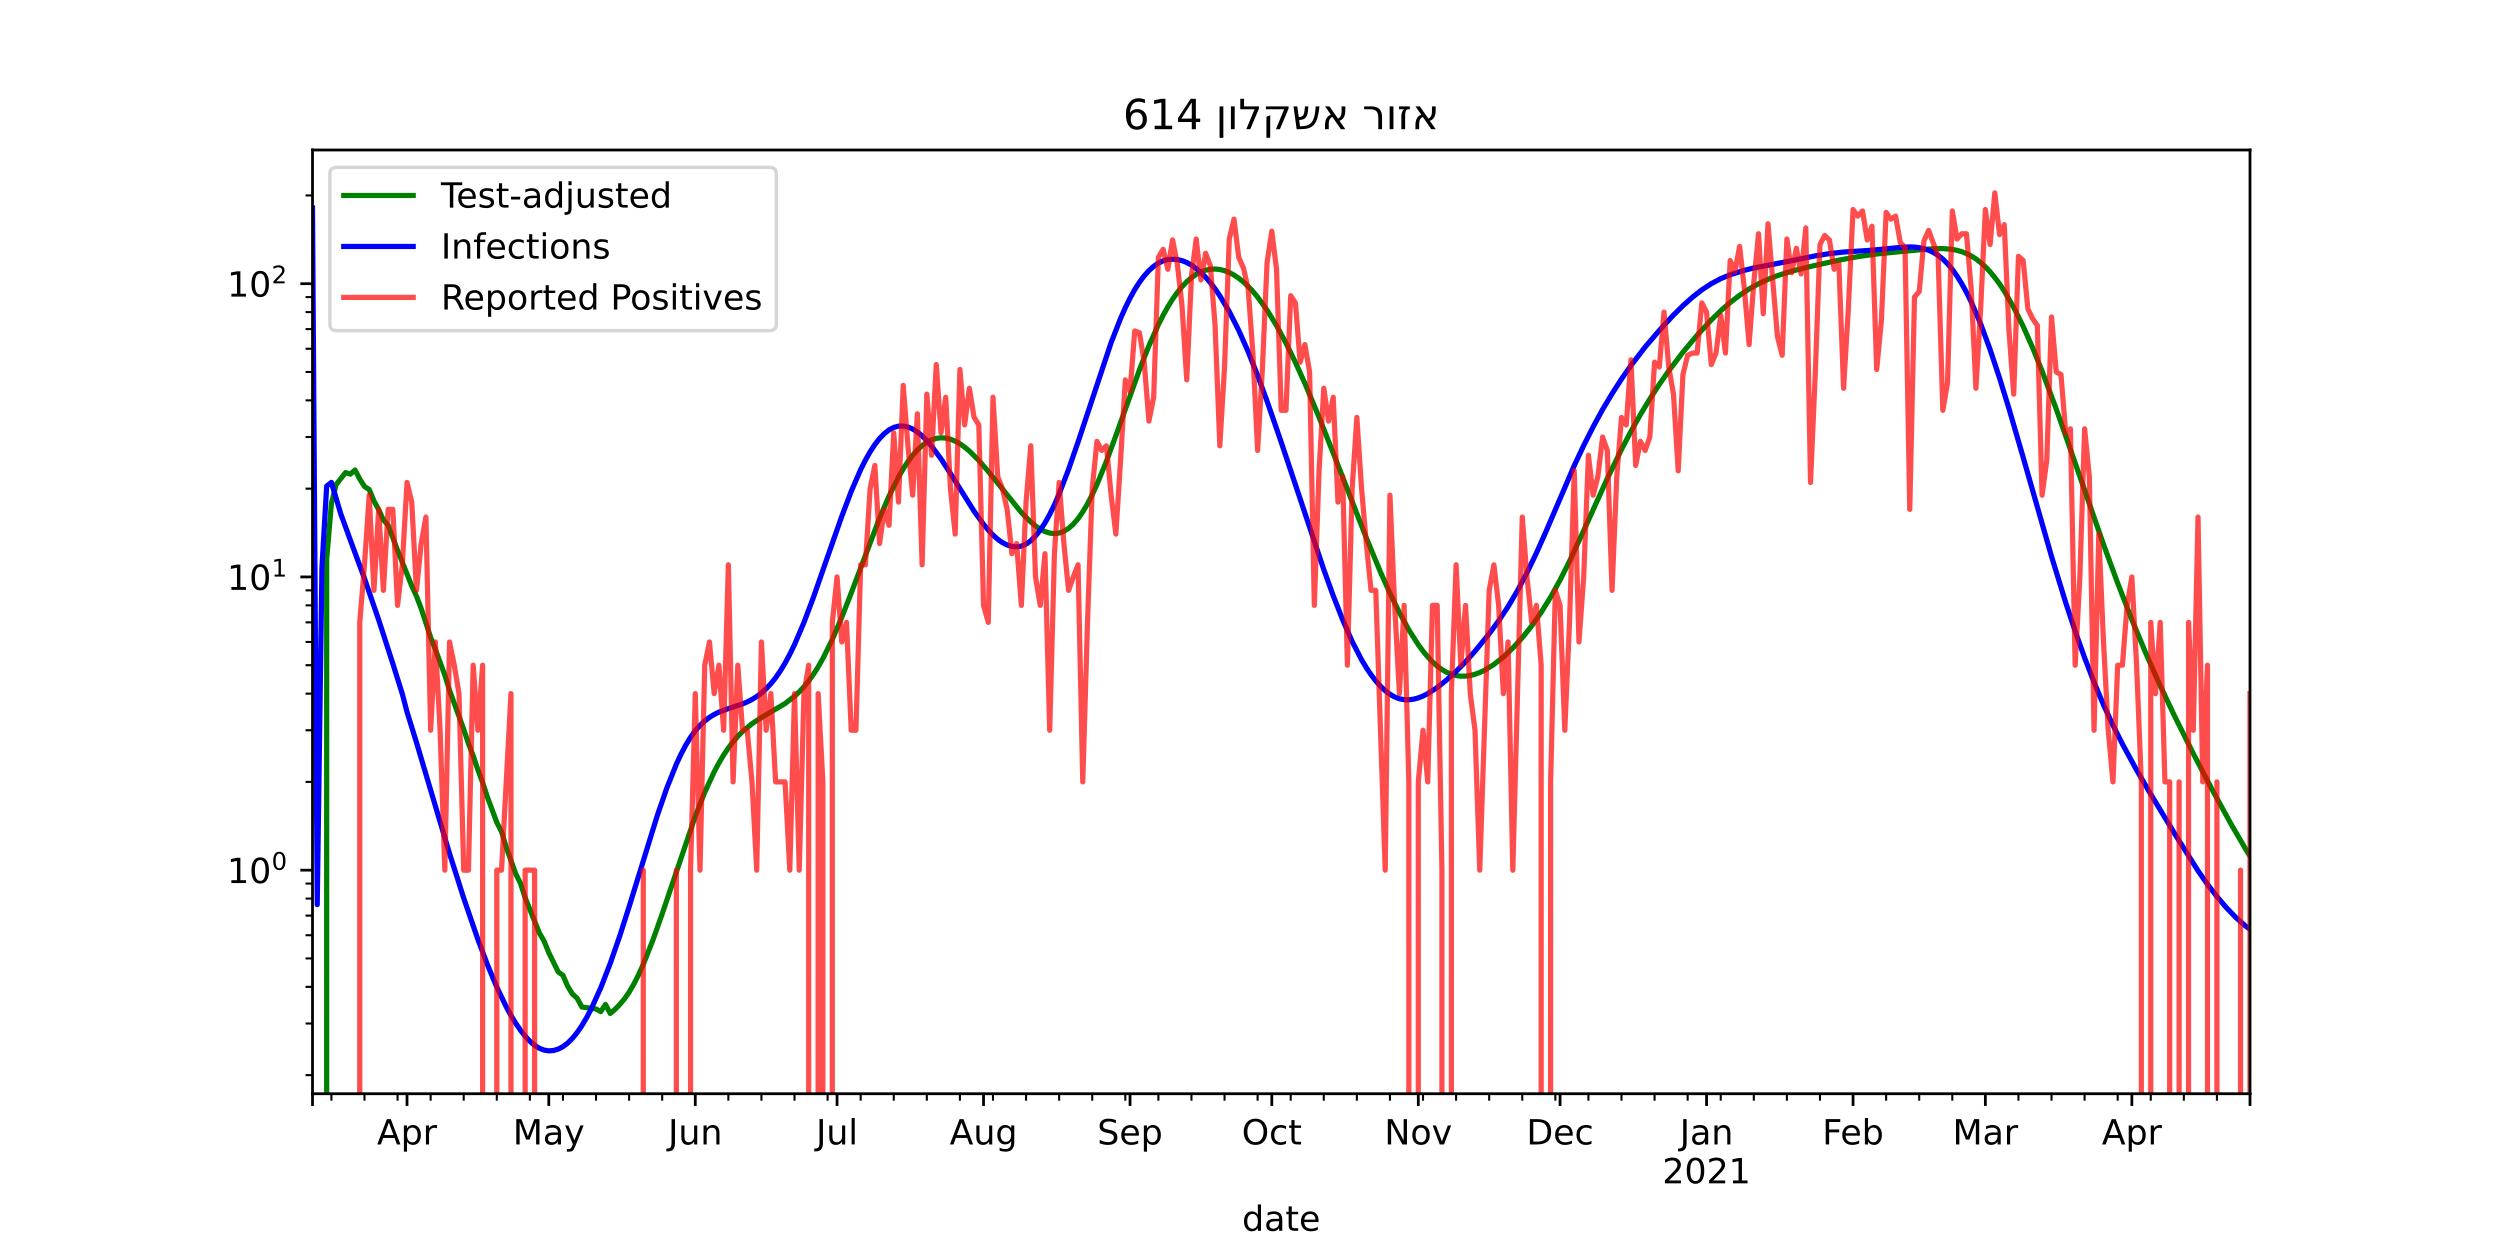 <?xml version="1.0" encoding="utf-8" standalone="no"?>
<!DOCTYPE svg PUBLIC "-//W3C//DTD SVG 1.1//EN"
  "http://www.w3.org/Graphics/SVG/1.1/DTD/svg11.dtd">
<!-- Created with matplotlib (https://matplotlib.org/) -->
<svg height="360pt" version="1.1" viewBox="0 0 720 360" width="720pt" xmlns="http://www.w3.org/2000/svg" xmlns:xlink="http://www.w3.org/1999/xlink">
 <defs>
  <style type="text/css">*{stroke-linecap:butt;stroke-linejoin:round;}</style>
 </defs>
 <g id="figure_1">
  <g id="patch_1">
   <path d="M 0 360 
L 720 360 
L 720 0 
L 0 0 
z
" style="fill:#ffffff;"/>
  </g>
  <g id="axes_1">
   <g id="patch_2">
    <path d="M 90 315 
L 648 315 
L 648 43.2 
L 90 43.2 
z
" style="fill:#ffffff;"/>
   </g>
   <g id="matplotlib.axis_1">
    <g id="xtick_1">
     <g id="line2d_1">
      <defs>
       <path d="M 0 0 
L 0 3.5 
" id="mc58e39f1af" style="stroke:#000000;stroke-width:0.8;"/>
      </defs>
      <g>
       <use style="stroke:#000000;stroke-width:0.8;" x="90" xlink:href="#mc58e39f1af" y="315"/>
      </g>
     </g>
    </g>
    <g id="xtick_2">
     <g id="line2d_2">
      <g>
       <use style="stroke:#000000;stroke-width:0.8;" x="117.22" xlink:href="#mc58e39f1af" y="315"/>
      </g>
     </g>
     <g id="text_1">
      <!-- Apr -->
      <g transform="translate(108.57 329.598)scale(0.1 -0.1)">
       <defs>
        <path d="M 34.188 63.188 
L 20.797 26.906 
L 47.609 26.906 
z
M 28.609 72.906 
L 39.797 72.906 
L 67.578 0 
L 57.328 0 
L 50.688 18.703 
L 17.828 18.703 
L 11.188 0 
L 0.781 0 
z
" id="DejaVuSans-65"/>
        <path d="M 18.109 8.203 
L 18.109 -20.797 
L 9.078 -20.797 
L 9.078 54.688 
L 18.109 54.688 
L 18.109 46.391 
Q 20.953 51.266 25.266 53.625 
Q 29.594 56 35.594 56 
Q 45.562 56 51.781 48.094 
Q 58.016 40.188 58.016 27.297 
Q 58.016 14.406 51.781 6.484 
Q 45.562 -1.422 35.594 -1.422 
Q 29.594 -1.422 25.266 0.953 
Q 20.953 3.328 18.109 8.203 
z
M 48.688 27.297 
Q 48.688 37.203 44.609 42.844 
Q 40.531 48.484 33.406 48.484 
Q 26.266 48.484 22.188 42.844 
Q 18.109 37.203 18.109 27.297 
Q 18.109 17.391 22.188 11.75 
Q 26.266 6.109 33.406 6.109 
Q 40.531 6.109 44.609 11.75 
Q 48.688 17.391 48.688 27.297 
z
" id="DejaVuSans-112"/>
        <path d="M 41.109 46.297 
Q 39.594 47.172 37.812 47.578 
Q 36.031 48 33.891 48 
Q 26.266 48 22.188 43.047 
Q 18.109 38.094 18.109 28.812 
L 18.109 0 
L 9.078 0 
L 9.078 54.688 
L 18.109 54.688 
L 18.109 46.188 
Q 20.953 51.172 25.484 53.578 
Q 30.031 56 36.531 56 
Q 37.453 56 38.578 55.875 
Q 39.703 55.766 41.062 55.516 
z
" id="DejaVuSans-114"/>
       </defs>
       <use xlink:href="#DejaVuSans-65"/>
       <use x="68.408" xlink:href="#DejaVuSans-112"/>
       <use x="131.885" xlink:href="#DejaVuSans-114"/>
      </g>
     </g>
    </g>
    <g id="xtick_3">
     <g id="line2d_3">
      <g>
       <use style="stroke:#000000;stroke-width:0.8;" x="158.049" xlink:href="#mc58e39f1af" y="315"/>
      </g>
     </g>
     <g id="text_2">
      <!-- May -->
      <g transform="translate(147.711 329.598)scale(0.1 -0.1)">
       <defs>
        <path d="M 9.812 72.906 
L 24.516 72.906 
L 43.109 23.297 
L 61.812 72.906 
L 76.516 72.906 
L 76.516 0 
L 66.891 0 
L 66.891 64.016 
L 48.094 14.016 
L 38.188 14.016 
L 19.391 64.016 
L 19.391 0 
L 9.812 0 
z
" id="DejaVuSans-77"/>
        <path d="M 34.281 27.484 
Q 23.391 27.484 19.188 25 
Q 14.984 22.516 14.984 16.5 
Q 14.984 11.719 18.141 8.906 
Q 21.297 6.109 26.703 6.109 
Q 34.188 6.109 38.703 11.406 
Q 43.219 16.703 43.219 25.484 
L 43.219 27.484 
z
M 52.203 31.203 
L 52.203 0 
L 43.219 0 
L 43.219 8.297 
Q 40.141 3.328 35.547 0.953 
Q 30.953 -1.422 24.312 -1.422 
Q 15.922 -1.422 10.953 3.297 
Q 6 8.016 6 15.922 
Q 6 25.141 12.172 29.828 
Q 18.359 34.516 30.609 34.516 
L 43.219 34.516 
L 43.219 35.406 
Q 43.219 41.609 39.141 45 
Q 35.062 48.391 27.688 48.391 
Q 23 48.391 18.547 47.266 
Q 14.109 46.141 10.016 43.891 
L 10.016 52.203 
Q 14.938 54.109 19.578 55.047 
Q 24.219 56 28.609 56 
Q 40.484 56 46.344 49.844 
Q 52.203 43.703 52.203 31.203 
z
" id="DejaVuSans-97"/>
        <path d="M 32.172 -5.078 
Q 28.375 -14.844 24.75 -17.812 
Q 21.141 -20.797 15.094 -20.797 
L 7.906 -20.797 
L 7.906 -13.281 
L 13.188 -13.281 
Q 16.891 -13.281 18.938 -11.516 
Q 21 -9.766 23.484 -3.219 
L 25.094 0.875 
L 2.984 54.688 
L 12.5 54.688 
L 29.594 11.922 
L 46.688 54.688 
L 56.203 54.688 
z
" id="DejaVuSans-121"/>
       </defs>
       <use xlink:href="#DejaVuSans-77"/>
       <use x="86.279" xlink:href="#DejaVuSans-97"/>
       <use x="147.559" xlink:href="#DejaVuSans-121"/>
      </g>
     </g>
    </g>
    <g id="xtick_4">
     <g id="line2d_4">
      <g>
       <use style="stroke:#000000;stroke-width:0.8;" x="200.239" xlink:href="#mc58e39f1af" y="315"/>
      </g>
     </g>
     <g id="text_3">
      <!-- Jun -->
      <g transform="translate(192.427 329.598)scale(0.1 -0.1)">
       <defs>
        <path d="M 9.812 72.906 
L 19.672 72.906 
L 19.672 5.078 
Q 19.672 -8.109 14.672 -14.062 
Q 9.672 -20.016 -1.422 -20.016 
L -5.172 -20.016 
L -5.172 -11.719 
L -2.094 -11.719 
Q 4.438 -11.719 7.125 -8.047 
Q 9.812 -4.391 9.812 5.078 
z
" id="DejaVuSans-74"/>
        <path d="M 8.5 21.578 
L 8.5 54.688 
L 17.484 54.688 
L 17.484 21.922 
Q 17.484 14.156 20.5 10.266 
Q 23.531 6.391 29.594 6.391 
Q 36.859 6.391 41.078 11.031 
Q 45.312 15.672 45.312 23.688 
L 45.312 54.688 
L 54.297 54.688 
L 54.297 0 
L 45.312 0 
L 45.312 8.406 
Q 42.047 3.422 37.719 1 
Q 33.406 -1.422 27.688 -1.422 
Q 18.266 -1.422 13.375 4.438 
Q 8.5 10.297 8.5 21.578 
z
M 31.109 56 
z
" id="DejaVuSans-117"/>
        <path d="M 54.891 33.016 
L 54.891 0 
L 45.906 0 
L 45.906 32.719 
Q 45.906 40.484 42.875 44.328 
Q 39.844 48.188 33.797 48.188 
Q 26.516 48.188 22.312 43.547 
Q 18.109 38.922 18.109 30.906 
L 18.109 0 
L 9.078 0 
L 9.078 54.688 
L 18.109 54.688 
L 18.109 46.188 
Q 21.344 51.125 25.703 53.562 
Q 30.078 56 35.797 56 
Q 45.219 56 50.047 50.172 
Q 54.891 44.344 54.891 33.016 
z
" id="DejaVuSans-110"/>
       </defs>
       <use xlink:href="#DejaVuSans-74"/>
       <use x="29.492" xlink:href="#DejaVuSans-117"/>
       <use x="92.871" xlink:href="#DejaVuSans-110"/>
      </g>
     </g>
    </g>
    <g id="xtick_5">
     <g id="line2d_5">
      <g>
       <use style="stroke:#000000;stroke-width:0.8;" x="241.068" xlink:href="#mc58e39f1af" y="315"/>
      </g>
     </g>
     <g id="text_4">
      <!-- Jul -->
      <g transform="translate(235.035 329.598)scale(0.1 -0.1)">
       <defs>
        <path d="M 9.422 75.984 
L 18.406 75.984 
L 18.406 0 
L 9.422 0 
z
" id="DejaVuSans-108"/>
       </defs>
       <use xlink:href="#DejaVuSans-74"/>
       <use x="29.492" xlink:href="#DejaVuSans-117"/>
       <use x="92.871" xlink:href="#DejaVuSans-108"/>
      </g>
     </g>
    </g>
    <g id="xtick_6">
     <g id="line2d_6">
      <g>
       <use style="stroke:#000000;stroke-width:0.8;" x="283.259" xlink:href="#mc58e39f1af" y="315"/>
      </g>
     </g>
     <g id="text_5">
      <!-- Aug -->
      <g transform="translate(273.495 329.598)scale(0.1 -0.1)">
       <defs>
        <path d="M 45.406 27.984 
Q 45.406 37.75 41.375 43.109 
Q 37.359 48.484 30.078 48.484 
Q 22.859 48.484 18.828 43.109 
Q 14.797 37.75 14.797 27.984 
Q 14.797 18.266 18.828 12.891 
Q 22.859 7.516 30.078 7.516 
Q 37.359 7.516 41.375 12.891 
Q 45.406 18.266 45.406 27.984 
z
M 54.391 6.781 
Q 54.391 -7.172 48.188 -13.984 
Q 42 -20.797 29.203 -20.797 
Q 24.469 -20.797 20.266 -20.094 
Q 16.062 -19.391 12.109 -17.922 
L 12.109 -9.188 
Q 16.062 -11.328 19.922 -12.344 
Q 23.781 -13.375 27.781 -13.375 
Q 36.625 -13.375 41.016 -8.766 
Q 45.406 -4.156 45.406 5.172 
L 45.406 9.625 
Q 42.625 4.781 38.281 2.391 
Q 33.938 0 27.875 0 
Q 17.828 0 11.672 7.656 
Q 5.516 15.328 5.516 27.984 
Q 5.516 40.672 11.672 48.328 
Q 17.828 56 27.875 56 
Q 33.938 56 38.281 53.609 
Q 42.625 51.219 45.406 46.391 
L 45.406 54.688 
L 54.391 54.688 
z
" id="DejaVuSans-103"/>
       </defs>
       <use xlink:href="#DejaVuSans-65"/>
       <use x="68.408" xlink:href="#DejaVuSans-117"/>
       <use x="131.787" xlink:href="#DejaVuSans-103"/>
      </g>
     </g>
    </g>
    <g id="xtick_7">
     <g id="line2d_7">
      <g>
       <use style="stroke:#000000;stroke-width:0.8;" x="325.449" xlink:href="#mc58e39f1af" y="315"/>
      </g>
     </g>
     <g id="text_6">
      <!-- Sep -->
      <g transform="translate(316.024 329.598)scale(0.1 -0.1)">
       <defs>
        <path d="M 53.516 70.516 
L 53.516 60.891 
Q 47.906 63.578 42.922 64.891 
Q 37.938 66.219 33.297 66.219 
Q 25.25 66.219 20.875 63.094 
Q 16.5 59.969 16.5 54.203 
Q 16.5 49.359 19.406 46.891 
Q 22.312 44.438 30.422 42.922 
L 36.375 41.703 
Q 47.406 39.594 52.656 34.297 
Q 57.906 29 57.906 20.125 
Q 57.906 9.516 50.797 4.047 
Q 43.703 -1.422 29.984 -1.422 
Q 24.812 -1.422 18.969 -0.25 
Q 13.141 0.922 6.891 3.219 
L 6.891 13.375 
Q 12.891 10.016 18.656 8.297 
Q 24.422 6.594 29.984 6.594 
Q 38.422 6.594 43.016 9.906 
Q 47.609 13.234 47.609 19.391 
Q 47.609 24.75 44.312 27.781 
Q 41.016 30.812 33.5 32.328 
L 27.484 33.5 
Q 16.453 35.688 11.516 40.375 
Q 6.594 45.062 6.594 53.422 
Q 6.594 63.094 13.406 68.656 
Q 20.219 74.219 32.172 74.219 
Q 37.312 74.219 42.625 73.281 
Q 47.953 72.359 53.516 70.516 
z
" id="DejaVuSans-83"/>
        <path d="M 56.203 29.594 
L 56.203 25.203 
L 14.891 25.203 
Q 15.484 15.922 20.484 11.062 
Q 25.484 6.203 34.422 6.203 
Q 39.594 6.203 44.453 7.469 
Q 49.312 8.734 54.109 11.281 
L 54.109 2.781 
Q 49.266 0.734 44.188 -0.344 
Q 39.109 -1.422 33.891 -1.422 
Q 20.797 -1.422 13.156 6.188 
Q 5.516 13.812 5.516 26.812 
Q 5.516 40.234 12.766 48.109 
Q 20.016 56 32.328 56 
Q 43.359 56 49.781 48.891 
Q 56.203 41.797 56.203 29.594 
z
M 47.219 32.234 
Q 47.125 39.594 43.094 43.984 
Q 39.062 48.391 32.422 48.391 
Q 24.906 48.391 20.391 44.141 
Q 15.875 39.891 15.188 32.172 
z
" id="DejaVuSans-101"/>
       </defs>
       <use xlink:href="#DejaVuSans-83"/>
       <use x="63.477" xlink:href="#DejaVuSans-101"/>
       <use x="125" xlink:href="#DejaVuSans-112"/>
      </g>
     </g>
    </g>
    <g id="xtick_8">
     <g id="line2d_8">
      <g>
       <use style="stroke:#000000;stroke-width:0.8;" x="366.278" xlink:href="#mc58e39f1af" y="315"/>
      </g>
     </g>
     <g id="text_7">
      <!-- Oct -->
      <g transform="translate(357.633 329.598)scale(0.1 -0.1)">
       <defs>
        <path d="M 39.406 66.219 
Q 28.656 66.219 22.328 58.203 
Q 16.016 50.203 16.016 36.375 
Q 16.016 22.609 22.328 14.594 
Q 28.656 6.594 39.406 6.594 
Q 50.141 6.594 56.422 14.594 
Q 62.703 22.609 62.703 36.375 
Q 62.703 50.203 56.422 58.203 
Q 50.141 66.219 39.406 66.219 
z
M 39.406 74.219 
Q 54.734 74.219 63.906 63.938 
Q 73.094 53.656 73.094 36.375 
Q 73.094 19.141 63.906 8.859 
Q 54.734 -1.422 39.406 -1.422 
Q 24.031 -1.422 14.812 8.828 
Q 5.609 19.094 5.609 36.375 
Q 5.609 53.656 14.812 63.938 
Q 24.031 74.219 39.406 74.219 
z
" id="DejaVuSans-79"/>
        <path d="M 48.781 52.594 
L 48.781 44.188 
Q 44.969 46.297 41.141 47.344 
Q 37.312 48.391 33.406 48.391 
Q 24.656 48.391 19.812 42.844 
Q 14.984 37.312 14.984 27.297 
Q 14.984 17.281 19.812 11.734 
Q 24.656 6.203 33.406 6.203 
Q 37.312 6.203 41.141 7.25 
Q 44.969 8.297 48.781 10.406 
L 48.781 2.094 
Q 45.016 0.344 40.984 -0.531 
Q 36.969 -1.422 32.422 -1.422 
Q 20.062 -1.422 12.781 6.344 
Q 5.516 14.109 5.516 27.297 
Q 5.516 40.672 12.859 48.328 
Q 20.219 56 33.016 56 
Q 37.156 56 41.109 55.141 
Q 45.062 54.297 48.781 52.594 
z
" id="DejaVuSans-99"/>
        <path d="M 18.312 70.219 
L 18.312 54.688 
L 36.812 54.688 
L 36.812 47.703 
L 18.312 47.703 
L 18.312 18.016 
Q 18.312 11.328 20.141 9.422 
Q 21.969 7.516 27.594 7.516 
L 36.812 7.516 
L 36.812 0 
L 27.594 0 
Q 17.188 0 13.234 3.875 
Q 9.281 7.766 9.281 18.016 
L 9.281 47.703 
L 2.688 47.703 
L 2.688 54.688 
L 9.281 54.688 
L 9.281 70.219 
z
" id="DejaVuSans-116"/>
       </defs>
       <use xlink:href="#DejaVuSans-79"/>
       <use x="78.711" xlink:href="#DejaVuSans-99"/>
       <use x="133.691" xlink:href="#DejaVuSans-116"/>
      </g>
     </g>
    </g>
    <g id="xtick_9">
     <g id="line2d_9">
      <g>
       <use style="stroke:#000000;stroke-width:0.8;" x="408.468" xlink:href="#mc58e39f1af" y="315"/>
      </g>
     </g>
     <g id="text_8">
      <!-- Nov -->
      <g transform="translate(398.709 329.598)scale(0.1 -0.1)">
       <defs>
        <path d="M 9.812 72.906 
L 23.094 72.906 
L 55.422 11.922 
L 55.422 72.906 
L 64.984 72.906 
L 64.984 0 
L 51.703 0 
L 19.391 60.984 
L 19.391 0 
L 9.812 0 
z
" id="DejaVuSans-78"/>
        <path d="M 30.609 48.391 
Q 23.391 48.391 19.188 42.75 
Q 14.984 37.109 14.984 27.297 
Q 14.984 17.484 19.156 11.844 
Q 23.344 6.203 30.609 6.203 
Q 37.797 6.203 41.984 11.859 
Q 46.188 17.531 46.188 27.297 
Q 46.188 37.016 41.984 42.703 
Q 37.797 48.391 30.609 48.391 
z
M 30.609 56 
Q 42.328 56 49.016 48.375 
Q 55.719 40.766 55.719 27.297 
Q 55.719 13.875 49.016 6.219 
Q 42.328 -1.422 30.609 -1.422 
Q 18.844 -1.422 12.172 6.219 
Q 5.516 13.875 5.516 27.297 
Q 5.516 40.766 12.172 48.375 
Q 18.844 56 30.609 56 
z
" id="DejaVuSans-111"/>
        <path d="M 2.984 54.688 
L 12.5 54.688 
L 29.594 8.797 
L 46.688 54.688 
L 56.203 54.688 
L 35.688 0 
L 23.484 0 
z
" id="DejaVuSans-118"/>
       </defs>
       <use xlink:href="#DejaVuSans-78"/>
       <use x="74.805" xlink:href="#DejaVuSans-111"/>
       <use x="135.986" xlink:href="#DejaVuSans-118"/>
      </g>
     </g>
    </g>
    <g id="xtick_10">
     <g id="line2d_10">
      <g>
       <use style="stroke:#000000;stroke-width:0.8;" x="449.298" xlink:href="#mc58e39f1af" y="315"/>
      </g>
     </g>
     <g id="text_9">
      <!-- Dec -->
      <g transform="translate(439.622 329.598)scale(0.1 -0.1)">
       <defs>
        <path d="M 19.672 64.797 
L 19.672 8.109 
L 31.594 8.109 
Q 46.688 8.109 53.688 14.938 
Q 60.688 21.781 60.688 36.531 
Q 60.688 51.172 53.688 57.984 
Q 46.688 64.797 31.594 64.797 
z
M 9.812 72.906 
L 30.078 72.906 
Q 51.266 72.906 61.172 64.094 
Q 71.094 55.281 71.094 36.531 
Q 71.094 17.672 61.125 8.828 
Q 51.172 0 30.078 0 
L 9.812 0 
z
" id="DejaVuSans-68"/>
       </defs>
       <use xlink:href="#DejaVuSans-68"/>
       <use x="77.002" xlink:href="#DejaVuSans-101"/>
       <use x="138.525" xlink:href="#DejaVuSans-99"/>
      </g>
     </g>
    </g>
    <g id="xtick_11">
     <g id="line2d_11">
      <g>
       <use style="stroke:#000000;stroke-width:0.8;" x="491.488" xlink:href="#mc58e39f1af" y="315"/>
      </g>
     </g>
     <g id="text_10">
      <!-- Jan -->
      <g transform="translate(483.78 329.598)scale(0.1 -0.1)">
       <use xlink:href="#DejaVuSans-74"/>
       <use x="29.492" xlink:href="#DejaVuSans-97"/>
       <use x="90.771" xlink:href="#DejaVuSans-110"/>
      </g>
      <!-- 2021 -->
      <g transform="translate(478.763 340.796)scale(0.1 -0.1)">
       <defs>
        <path d="M 19.188 8.297 
L 53.609 8.297 
L 53.609 0 
L 7.328 0 
L 7.328 8.297 
Q 12.938 14.109 22.625 23.891 
Q 32.328 33.688 34.812 36.531 
Q 39.547 41.844 41.422 45.531 
Q 43.312 49.219 43.312 52.781 
Q 43.312 58.594 39.234 62.25 
Q 35.156 65.922 28.609 65.922 
Q 23.969 65.922 18.812 64.312 
Q 13.672 62.703 7.812 59.422 
L 7.812 69.391 
Q 13.766 71.781 18.938 73 
Q 24.125 74.219 28.422 74.219 
Q 39.75 74.219 46.484 68.547 
Q 53.219 62.891 53.219 53.422 
Q 53.219 48.922 51.531 44.891 
Q 49.859 40.875 45.406 35.406 
Q 44.188 33.984 37.641 27.219 
Q 31.109 20.453 19.188 8.297 
z
" id="DejaVuSans-50"/>
        <path d="M 31.781 66.406 
Q 24.172 66.406 20.328 58.906 
Q 16.5 51.422 16.5 36.375 
Q 16.5 21.391 20.328 13.891 
Q 24.172 6.391 31.781 6.391 
Q 39.453 6.391 43.281 13.891 
Q 47.125 21.391 47.125 36.375 
Q 47.125 51.422 43.281 58.906 
Q 39.453 66.406 31.781 66.406 
z
M 31.781 74.219 
Q 44.047 74.219 50.516 64.516 
Q 56.984 54.828 56.984 36.375 
Q 56.984 17.969 50.516 8.266 
Q 44.047 -1.422 31.781 -1.422 
Q 19.531 -1.422 13.062 8.266 
Q 6.594 17.969 6.594 36.375 
Q 6.594 54.828 13.062 64.516 
Q 19.531 74.219 31.781 74.219 
z
" id="DejaVuSans-48"/>
        <path d="M 12.406 8.297 
L 28.516 8.297 
L 28.516 63.922 
L 10.984 60.406 
L 10.984 69.391 
L 28.422 72.906 
L 38.281 72.906 
L 38.281 8.297 
L 54.391 8.297 
L 54.391 0 
L 12.406 0 
z
" id="DejaVuSans-49"/>
       </defs>
       <use xlink:href="#DejaVuSans-50"/>
       <use x="63.623" xlink:href="#DejaVuSans-48"/>
       <use x="127.246" xlink:href="#DejaVuSans-50"/>
       <use x="190.869" xlink:href="#DejaVuSans-49"/>
      </g>
     </g>
    </g>
    <g id="xtick_12">
     <g id="line2d_12">
      <g>
       <use style="stroke:#000000;stroke-width:0.8;" x="533.678" xlink:href="#mc58e39f1af" y="315"/>
      </g>
     </g>
     <g id="text_11">
      <!-- Feb -->
      <g transform="translate(524.826 329.598)scale(0.1 -0.1)">
       <defs>
        <path d="M 9.812 72.906 
L 51.703 72.906 
L 51.703 64.594 
L 19.672 64.594 
L 19.672 43.109 
L 48.578 43.109 
L 48.578 34.812 
L 19.672 34.812 
L 19.672 0 
L 9.812 0 
z
" id="DejaVuSans-70"/>
        <path d="M 48.688 27.297 
Q 48.688 37.203 44.609 42.844 
Q 40.531 48.484 33.406 48.484 
Q 26.266 48.484 22.188 42.844 
Q 18.109 37.203 18.109 27.297 
Q 18.109 17.391 22.188 11.75 
Q 26.266 6.109 33.406 6.109 
Q 40.531 6.109 44.609 11.75 
Q 48.688 17.391 48.688 27.297 
z
M 18.109 46.391 
Q 20.953 51.266 25.266 53.625 
Q 29.594 56 35.594 56 
Q 45.562 56 51.781 48.094 
Q 58.016 40.188 58.016 27.297 
Q 58.016 14.406 51.781 6.484 
Q 45.562 -1.422 35.594 -1.422 
Q 29.594 -1.422 25.266 0.953 
Q 20.953 3.328 18.109 8.203 
L 18.109 0 
L 9.078 0 
L 9.078 75.984 
L 18.109 75.984 
z
" id="DejaVuSans-98"/>
       </defs>
       <use xlink:href="#DejaVuSans-70"/>
       <use x="52.02" xlink:href="#DejaVuSans-101"/>
       <use x="113.543" xlink:href="#DejaVuSans-98"/>
      </g>
     </g>
    </g>
    <g id="xtick_13">
     <g id="line2d_13">
      <g>
       <use style="stroke:#000000;stroke-width:0.8;" x="571.785" xlink:href="#mc58e39f1af" y="315"/>
      </g>
     </g>
     <g id="text_12">
      <!-- Mar -->
      <g transform="translate(562.352 329.598)scale(0.1 -0.1)">
       <use xlink:href="#DejaVuSans-77"/>
       <use x="86.279" xlink:href="#DejaVuSans-97"/>
       <use x="147.559" xlink:href="#DejaVuSans-114"/>
      </g>
     </g>
    </g>
    <g id="xtick_14">
     <g id="line2d_14">
      <g>
       <use style="stroke:#000000;stroke-width:0.8;" x="613.976" xlink:href="#mc58e39f1af" y="315"/>
      </g>
     </g>
     <g id="text_13">
      <!-- Apr -->
      <g transform="translate(605.326 329.598)scale(0.1 -0.1)">
       <use xlink:href="#DejaVuSans-65"/>
       <use x="68.408" xlink:href="#DejaVuSans-112"/>
       <use x="131.885" xlink:href="#DejaVuSans-114"/>
      </g>
     </g>
    </g>
    <g id="xtick_15">
     <g id="line2d_15">
      <g>
       <use style="stroke:#000000;stroke-width:0.8;" x="648" xlink:href="#mc58e39f1af" y="315"/>
      </g>
     </g>
    </g>
    <g id="xtick_16">
     <g id="line2d_16">
      <defs>
       <path d="M 0 0 
L 0 2 
" id="m01a1c5aca7" style="stroke:#000000;stroke-width:0.6;"/>
      </defs>
      <g>
       <use style="stroke:#000000;stroke-width:0.6;" x="95.444" xlink:href="#m01a1c5aca7" y="315"/>
      </g>
     </g>
    </g>
    <g id="xtick_17">
     <g id="line2d_17">
      <g>
       <use style="stroke:#000000;stroke-width:0.6;" x="104.971" xlink:href="#m01a1c5aca7" y="315"/>
      </g>
     </g>
    </g>
    <g id="xtick_18">
     <g id="line2d_18">
      <g>
       <use style="stroke:#000000;stroke-width:0.6;" x="114.498" xlink:href="#m01a1c5aca7" y="315"/>
      </g>
     </g>
    </g>
    <g id="xtick_19">
     <g id="line2d_19">
      <g>
       <use style="stroke:#000000;stroke-width:0.6;" x="124.024" xlink:href="#m01a1c5aca7" y="315"/>
      </g>
     </g>
    </g>
    <g id="xtick_20">
     <g id="line2d_20">
      <g>
       <use style="stroke:#000000;stroke-width:0.6;" x="133.551" xlink:href="#m01a1c5aca7" y="315"/>
      </g>
     </g>
    </g>
    <g id="xtick_21">
     <g id="line2d_21">
      <g>
       <use style="stroke:#000000;stroke-width:0.6;" x="143.078" xlink:href="#m01a1c5aca7" y="315"/>
      </g>
     </g>
    </g>
    <g id="xtick_22">
     <g id="line2d_22">
      <g>
       <use style="stroke:#000000;stroke-width:0.6;" x="152.605" xlink:href="#m01a1c5aca7" y="315"/>
      </g>
     </g>
    </g>
    <g id="xtick_23">
     <g id="line2d_23">
      <g>
       <use style="stroke:#000000;stroke-width:0.6;" x="162.132" xlink:href="#m01a1c5aca7" y="315"/>
      </g>
     </g>
    </g>
    <g id="xtick_24">
     <g id="line2d_24">
      <g>
       <use style="stroke:#000000;stroke-width:0.6;" x="171.659" xlink:href="#m01a1c5aca7" y="315"/>
      </g>
     </g>
    </g>
    <g id="xtick_25">
     <g id="line2d_25">
      <g>
       <use style="stroke:#000000;stroke-width:0.6;" x="181.185" xlink:href="#m01a1c5aca7" y="315"/>
      </g>
     </g>
    </g>
    <g id="xtick_26">
     <g id="line2d_26">
      <g>
       <use style="stroke:#000000;stroke-width:0.6;" x="190.712" xlink:href="#m01a1c5aca7" y="315"/>
      </g>
     </g>
    </g>
    <g id="xtick_27">
     <g id="line2d_27">
      <g>
       <use style="stroke:#000000;stroke-width:0.6;" x="209.766" xlink:href="#m01a1c5aca7" y="315"/>
      </g>
     </g>
    </g>
    <g id="xtick_28">
     <g id="line2d_28">
      <g>
       <use style="stroke:#000000;stroke-width:0.6;" x="219.293" xlink:href="#m01a1c5aca7" y="315"/>
      </g>
     </g>
    </g>
    <g id="xtick_29">
     <g id="line2d_29">
      <g>
       <use style="stroke:#000000;stroke-width:0.6;" x="228.82" xlink:href="#m01a1c5aca7" y="315"/>
      </g>
     </g>
    </g>
    <g id="xtick_30">
     <g id="line2d_30">
      <g>
       <use style="stroke:#000000;stroke-width:0.6;" x="238.346" xlink:href="#m01a1c5aca7" y="315"/>
      </g>
     </g>
    </g>
    <g id="xtick_31">
     <g id="line2d_31">
      <g>
       <use style="stroke:#000000;stroke-width:0.6;" x="247.873" xlink:href="#m01a1c5aca7" y="315"/>
      </g>
     </g>
    </g>
    <g id="xtick_32">
     <g id="line2d_32">
      <g>
       <use style="stroke:#000000;stroke-width:0.6;" x="257.4" xlink:href="#m01a1c5aca7" y="315"/>
      </g>
     </g>
    </g>
    <g id="xtick_33">
     <g id="line2d_33">
      <g>
       <use style="stroke:#000000;stroke-width:0.6;" x="266.927" xlink:href="#m01a1c5aca7" y="315"/>
      </g>
     </g>
    </g>
    <g id="xtick_34">
     <g id="line2d_34">
      <g>
       <use style="stroke:#000000;stroke-width:0.6;" x="276.454" xlink:href="#m01a1c5aca7" y="315"/>
      </g>
     </g>
    </g>
    <g id="xtick_35">
     <g id="line2d_35">
      <g>
       <use style="stroke:#000000;stroke-width:0.6;" x="285.98" xlink:href="#m01a1c5aca7" y="315"/>
      </g>
     </g>
    </g>
    <g id="xtick_36">
     <g id="line2d_36">
      <g>
       <use style="stroke:#000000;stroke-width:0.6;" x="295.507" xlink:href="#m01a1c5aca7" y="315"/>
      </g>
     </g>
    </g>
    <g id="xtick_37">
     <g id="line2d_37">
      <g>
       <use style="stroke:#000000;stroke-width:0.6;" x="305.034" xlink:href="#m01a1c5aca7" y="315"/>
      </g>
     </g>
    </g>
    <g id="xtick_38">
     <g id="line2d_38">
      <g>
       <use style="stroke:#000000;stroke-width:0.6;" x="314.561" xlink:href="#m01a1c5aca7" y="315"/>
      </g>
     </g>
    </g>
    <g id="xtick_39">
     <g id="line2d_39">
      <g>
       <use style="stroke:#000000;stroke-width:0.6;" x="324.088" xlink:href="#m01a1c5aca7" y="315"/>
      </g>
     </g>
    </g>
    <g id="xtick_40">
     <g id="line2d_40">
      <g>
       <use style="stroke:#000000;stroke-width:0.6;" x="333.615" xlink:href="#m01a1c5aca7" y="315"/>
      </g>
     </g>
    </g>
    <g id="xtick_41">
     <g id="line2d_41">
      <g>
       <use style="stroke:#000000;stroke-width:0.6;" x="343.141" xlink:href="#m01a1c5aca7" y="315"/>
      </g>
     </g>
    </g>
    <g id="xtick_42">
     <g id="line2d_42">
      <g>
       <use style="stroke:#000000;stroke-width:0.6;" x="352.668" xlink:href="#m01a1c5aca7" y="315"/>
      </g>
     </g>
    </g>
    <g id="xtick_43">
     <g id="line2d_43">
      <g>
       <use style="stroke:#000000;stroke-width:0.6;" x="362.195" xlink:href="#m01a1c5aca7" y="315"/>
      </g>
     </g>
    </g>
    <g id="xtick_44">
     <g id="line2d_44">
      <g>
       <use style="stroke:#000000;stroke-width:0.6;" x="371.722" xlink:href="#m01a1c5aca7" y="315"/>
      </g>
     </g>
    </g>
    <g id="xtick_45">
     <g id="line2d_45">
      <g>
       <use style="stroke:#000000;stroke-width:0.6;" x="381.249" xlink:href="#m01a1c5aca7" y="315"/>
      </g>
     </g>
    </g>
    <g id="xtick_46">
     <g id="line2d_46">
      <g>
       <use style="stroke:#000000;stroke-width:0.6;" x="390.776" xlink:href="#m01a1c5aca7" y="315"/>
      </g>
     </g>
    </g>
    <g id="xtick_47">
     <g id="line2d_47">
      <g>
       <use style="stroke:#000000;stroke-width:0.6;" x="400.302" xlink:href="#m01a1c5aca7" y="315"/>
      </g>
     </g>
    </g>
    <g id="xtick_48">
     <g id="line2d_48">
      <g>
       <use style="stroke:#000000;stroke-width:0.6;" x="409.829" xlink:href="#m01a1c5aca7" y="315"/>
      </g>
     </g>
    </g>
    <g id="xtick_49">
     <g id="line2d_49">
      <g>
       <use style="stroke:#000000;stroke-width:0.6;" x="419.356" xlink:href="#m01a1c5aca7" y="315"/>
      </g>
     </g>
    </g>
    <g id="xtick_50">
     <g id="line2d_50">
      <g>
       <use style="stroke:#000000;stroke-width:0.6;" x="428.883" xlink:href="#m01a1c5aca7" y="315"/>
      </g>
     </g>
    </g>
    <g id="xtick_51">
     <g id="line2d_51">
      <g>
       <use style="stroke:#000000;stroke-width:0.6;" x="438.41" xlink:href="#m01a1c5aca7" y="315"/>
      </g>
     </g>
    </g>
    <g id="xtick_52">
     <g id="line2d_52">
      <g>
       <use style="stroke:#000000;stroke-width:0.6;" x="447.937" xlink:href="#m01a1c5aca7" y="315"/>
      </g>
     </g>
    </g>
    <g id="xtick_53">
     <g id="line2d_53">
      <g>
       <use style="stroke:#000000;stroke-width:0.6;" x="457.463" xlink:href="#m01a1c5aca7" y="315"/>
      </g>
     </g>
    </g>
    <g id="xtick_54">
     <g id="line2d_54">
      <g>
       <use style="stroke:#000000;stroke-width:0.6;" x="466.99" xlink:href="#m01a1c5aca7" y="315"/>
      </g>
     </g>
    </g>
    <g id="xtick_55">
     <g id="line2d_55">
      <g>
       <use style="stroke:#000000;stroke-width:0.6;" x="476.517" xlink:href="#m01a1c5aca7" y="315"/>
      </g>
     </g>
    </g>
    <g id="xtick_56">
     <g id="line2d_56">
      <g>
       <use style="stroke:#000000;stroke-width:0.6;" x="486.044" xlink:href="#m01a1c5aca7" y="315"/>
      </g>
     </g>
    </g>
    <g id="xtick_57">
     <g id="line2d_57">
      <g>
       <use style="stroke:#000000;stroke-width:0.6;" x="495.571" xlink:href="#m01a1c5aca7" y="315"/>
      </g>
     </g>
    </g>
    <g id="xtick_58">
     <g id="line2d_58">
      <g>
       <use style="stroke:#000000;stroke-width:0.6;" x="505.098" xlink:href="#m01a1c5aca7" y="315"/>
      </g>
     </g>
    </g>
    <g id="xtick_59">
     <g id="line2d_59">
      <g>
       <use style="stroke:#000000;stroke-width:0.6;" x="514.624" xlink:href="#m01a1c5aca7" y="315"/>
      </g>
     </g>
    </g>
    <g id="xtick_60">
     <g id="line2d_60">
      <g>
       <use style="stroke:#000000;stroke-width:0.6;" x="524.151" xlink:href="#m01a1c5aca7" y="315"/>
      </g>
     </g>
    </g>
    <g id="xtick_61">
     <g id="line2d_61">
      <g>
       <use style="stroke:#000000;stroke-width:0.6;" x="543.205" xlink:href="#m01a1c5aca7" y="315"/>
      </g>
     </g>
    </g>
    <g id="xtick_62">
     <g id="line2d_62">
      <g>
       <use style="stroke:#000000;stroke-width:0.6;" x="552.732" xlink:href="#m01a1c5aca7" y="315"/>
      </g>
     </g>
    </g>
    <g id="xtick_63">
     <g id="line2d_63">
      <g>
       <use style="stroke:#000000;stroke-width:0.6;" x="562.259" xlink:href="#m01a1c5aca7" y="315"/>
      </g>
     </g>
    </g>
    <g id="xtick_64">
     <g id="line2d_64">
      <g>
       <use style="stroke:#000000;stroke-width:0.6;" x="581.312" xlink:href="#m01a1c5aca7" y="315"/>
      </g>
     </g>
    </g>
    <g id="xtick_65">
     <g id="line2d_65">
      <g>
       <use style="stroke:#000000;stroke-width:0.6;" x="590.839" xlink:href="#m01a1c5aca7" y="315"/>
      </g>
     </g>
    </g>
    <g id="xtick_66">
     <g id="line2d_66">
      <g>
       <use style="stroke:#000000;stroke-width:0.6;" x="600.366" xlink:href="#m01a1c5aca7" y="315"/>
      </g>
     </g>
    </g>
    <g id="xtick_67">
     <g id="line2d_67">
      <g>
       <use style="stroke:#000000;stroke-width:0.6;" x="609.893" xlink:href="#m01a1c5aca7" y="315"/>
      </g>
     </g>
    </g>
    <g id="xtick_68">
     <g id="line2d_68">
      <g>
       <use style="stroke:#000000;stroke-width:0.6;" x="619.42" xlink:href="#m01a1c5aca7" y="315"/>
      </g>
     </g>
    </g>
    <g id="xtick_69">
     <g id="line2d_69">
      <g>
       <use style="stroke:#000000;stroke-width:0.6;" x="628.946" xlink:href="#m01a1c5aca7" y="315"/>
      </g>
     </g>
    </g>
    <g id="xtick_70">
     <g id="line2d_70">
      <g>
       <use style="stroke:#000000;stroke-width:0.6;" x="638.473" xlink:href="#m01a1c5aca7" y="315"/>
      </g>
     </g>
    </g>
    <g id="text_14">
     <!-- date -->
     <g transform="translate(357.725 354.474)scale(0.1 -0.1)">
      <defs>
       <path d="M 45.406 46.391 
L 45.406 75.984 
L 54.391 75.984 
L 54.391 0 
L 45.406 0 
L 45.406 8.203 
Q 42.578 3.328 38.25 0.953 
Q 33.938 -1.422 27.875 -1.422 
Q 17.969 -1.422 11.734 6.484 
Q 5.516 14.406 5.516 27.297 
Q 5.516 40.188 11.734 48.094 
Q 17.969 56 27.875 56 
Q 33.938 56 38.25 53.625 
Q 42.578 51.266 45.406 46.391 
z
M 14.797 27.297 
Q 14.797 17.391 18.875 11.75 
Q 22.953 6.109 30.078 6.109 
Q 37.203 6.109 41.297 11.75 
Q 45.406 17.391 45.406 27.297 
Q 45.406 37.203 41.297 42.844 
Q 37.203 48.484 30.078 48.484 
Q 22.953 48.484 18.875 42.844 
Q 14.797 37.203 14.797 27.297 
z
" id="DejaVuSans-100"/>
      </defs>
      <use xlink:href="#DejaVuSans-100"/>
      <use x="63.477" xlink:href="#DejaVuSans-97"/>
      <use x="124.756" xlink:href="#DejaVuSans-116"/>
      <use x="163.965" xlink:href="#DejaVuSans-101"/>
     </g>
    </g>
   </g>
   <g id="matplotlib.axis_2">
    <g id="ytick_1">
     <g id="line2d_71">
      <defs>
       <path d="M 0 0 
L -3.5 0 
" id="m11edd30c12" style="stroke:#000000;stroke-width:0.8;"/>
      </defs>
      <g>
       <use style="stroke:#000000;stroke-width:0.8;" x="90" xlink:href="#m11edd30c12" y="250.609"/>
      </g>
     </g>
     <g id="text_15">
      <!-- $\mathdefault{10^{0}}$ -->
      <g transform="translate(65.4 254.408)scale(0.1 -0.1)">
       <use transform="translate(0 0.766)" xlink:href="#DejaVuSans-49"/>
       <use transform="translate(63.623 0.766)" xlink:href="#DejaVuSans-48"/>
       <use transform="translate(128.203 39.047)scale(0.7)" xlink:href="#DejaVuSans-48"/>
      </g>
     </g>
    </g>
    <g id="ytick_2">
     <g id="line2d_72">
      <g>
       <use style="stroke:#000000;stroke-width:0.8;" x="90" xlink:href="#m11edd30c12" y="166.156"/>
      </g>
     </g>
     <g id="text_16">
      <!-- $\mathdefault{10^{1}}$ -->
      <g transform="translate(65.4 169.956)scale(0.1 -0.1)">
       <use transform="translate(0 0.684)" xlink:href="#DejaVuSans-49"/>
       <use transform="translate(63.623 0.684)" xlink:href="#DejaVuSans-48"/>
       <use transform="translate(128.203 38.966)scale(0.7)" xlink:href="#DejaVuSans-49"/>
      </g>
     </g>
    </g>
    <g id="ytick_3">
     <g id="line2d_73">
      <g>
       <use style="stroke:#000000;stroke-width:0.8;" x="90" xlink:href="#m11edd30c12" y="81.704"/>
      </g>
     </g>
     <g id="text_17">
      <!-- $\mathdefault{10^{2}}$ -->
      <g transform="translate(65.4 85.503)scale(0.1 -0.1)">
       <use transform="translate(0 0.766)" xlink:href="#DejaVuSans-49"/>
       <use transform="translate(63.623 0.766)" xlink:href="#DejaVuSans-48"/>
       <use transform="translate(128.203 39.047)scale(0.7)" xlink:href="#DejaVuSans-50"/>
      </g>
     </g>
    </g>
    <g id="ytick_4">
     <g id="line2d_74">
      <defs>
       <path d="M 0 0 
L -2 0 
" id="me2f30242e9" style="stroke:#000000;stroke-width:0.6;"/>
      </defs>
      <g>
       <use style="stroke:#000000;stroke-width:0.6;" x="90" xlink:href="#me2f30242e9" y="309.639"/>
      </g>
     </g>
    </g>
    <g id="ytick_5">
     <g id="line2d_75">
      <g>
       <use style="stroke:#000000;stroke-width:0.6;" x="90" xlink:href="#me2f30242e9" y="294.768"/>
      </g>
     </g>
    </g>
    <g id="ytick_6">
     <g id="line2d_76">
      <g>
       <use style="stroke:#000000;stroke-width:0.6;" x="90" xlink:href="#me2f30242e9" y="284.216"/>
      </g>
     </g>
    </g>
    <g id="ytick_7">
     <g id="line2d_77">
      <g>
       <use style="stroke:#000000;stroke-width:0.6;" x="90" xlink:href="#me2f30242e9" y="276.032"/>
      </g>
     </g>
    </g>
    <g id="ytick_8">
     <g id="line2d_78">
      <g>
       <use style="stroke:#000000;stroke-width:0.6;" x="90" xlink:href="#me2f30242e9" y="269.345"/>
      </g>
     </g>
    </g>
    <g id="ytick_9">
     <g id="line2d_79">
      <g>
       <use style="stroke:#000000;stroke-width:0.6;" x="90" xlink:href="#me2f30242e9" y="263.691"/>
      </g>
     </g>
    </g>
    <g id="ytick_10">
     <g id="line2d_80">
      <g>
       <use style="stroke:#000000;stroke-width:0.6;" x="90" xlink:href="#me2f30242e9" y="258.793"/>
      </g>
     </g>
    </g>
    <g id="ytick_11">
     <g id="line2d_81">
      <g>
       <use style="stroke:#000000;stroke-width:0.6;" x="90" xlink:href="#me2f30242e9" y="254.473"/>
      </g>
     </g>
    </g>
    <g id="ytick_12">
     <g id="line2d_82">
      <g>
       <use style="stroke:#000000;stroke-width:0.6;" x="90" xlink:href="#me2f30242e9" y="225.186"/>
      </g>
     </g>
    </g>
    <g id="ytick_13">
     <g id="line2d_83">
      <g>
       <use style="stroke:#000000;stroke-width:0.6;" x="90" xlink:href="#me2f30242e9" y="210.315"/>
      </g>
     </g>
    </g>
    <g id="ytick_14">
     <g id="line2d_84">
      <g>
       <use style="stroke:#000000;stroke-width:0.6;" x="90" xlink:href="#me2f30242e9" y="199.764"/>
      </g>
     </g>
    </g>
    <g id="ytick_15">
     <g id="line2d_85">
      <g>
       <use style="stroke:#000000;stroke-width:0.6;" x="90" xlink:href="#me2f30242e9" y="191.579"/>
      </g>
     </g>
    </g>
    <g id="ytick_16">
     <g id="line2d_86">
      <g>
       <use style="stroke:#000000;stroke-width:0.6;" x="90" xlink:href="#me2f30242e9" y="184.892"/>
      </g>
     </g>
    </g>
    <g id="ytick_17">
     <g id="line2d_87">
      <g>
       <use style="stroke:#000000;stroke-width:0.6;" x="90" xlink:href="#me2f30242e9" y="179.238"/>
      </g>
     </g>
    </g>
    <g id="ytick_18">
     <g id="line2d_88">
      <g>
       <use style="stroke:#000000;stroke-width:0.6;" x="90" xlink:href="#me2f30242e9" y="174.341"/>
      </g>
     </g>
    </g>
    <g id="ytick_19">
     <g id="line2d_89">
      <g>
       <use style="stroke:#000000;stroke-width:0.6;" x="90" xlink:href="#me2f30242e9" y="170.021"/>
      </g>
     </g>
    </g>
    <g id="ytick_20">
     <g id="line2d_90">
      <g>
       <use style="stroke:#000000;stroke-width:0.6;" x="90" xlink:href="#me2f30242e9" y="140.734"/>
      </g>
     </g>
    </g>
    <g id="ytick_21">
     <g id="line2d_91">
      <g>
       <use style="stroke:#000000;stroke-width:0.6;" x="90" xlink:href="#me2f30242e9" y="125.862"/>
      </g>
     </g>
    </g>
    <g id="ytick_22">
     <g id="line2d_92">
      <g>
       <use style="stroke:#000000;stroke-width:0.6;" x="90" xlink:href="#me2f30242e9" y="115.311"/>
      </g>
     </g>
    </g>
    <g id="ytick_23">
     <g id="line2d_93">
      <g>
       <use style="stroke:#000000;stroke-width:0.6;" x="90" xlink:href="#me2f30242e9" y="107.126"/>
      </g>
     </g>
    </g>
    <g id="ytick_24">
     <g id="line2d_94">
      <g>
       <use style="stroke:#000000;stroke-width:0.6;" x="90" xlink:href="#me2f30242e9" y="100.439"/>
      </g>
     </g>
    </g>
    <g id="ytick_25">
     <g id="line2d_95">
      <g>
       <use style="stroke:#000000;stroke-width:0.6;" x="90" xlink:href="#me2f30242e9" y="94.786"/>
      </g>
     </g>
    </g>
    <g id="ytick_26">
     <g id="line2d_96">
      <g>
       <use style="stroke:#000000;stroke-width:0.6;" x="90" xlink:href="#me2f30242e9" y="89.888"/>
      </g>
     </g>
    </g>
    <g id="ytick_27">
     <g id="line2d_97">
      <g>
       <use style="stroke:#000000;stroke-width:0.6;" x="90" xlink:href="#me2f30242e9" y="85.568"/>
      </g>
     </g>
    </g>
    <g id="ytick_28">
     <g id="line2d_98">
      <g>
       <use style="stroke:#000000;stroke-width:0.6;" x="90" xlink:href="#me2f30242e9" y="56.281"/>
      </g>
     </g>
    </g>
   </g>
   <g id="line2d_99">
    <path clip-path="url(#pdb2443ae8f)" d="M 94.08 361 
L 94.083 161.047 
L 95.444 145.011 
L 96.805 139.559 
L 99.527 136.092 
L 100.888 136.558 
L 102.249 135.37 
L 103.61 137.962 
L 104.971 140.106 
L 106.332 140.996 
L 107.693 144.265 
L 109.054 146.765 
L 110.415 149.75 
L 111.776 151.279 
L 114.498 158.509 
L 118.58 168.724 
L 119.941 171.7 
L 121.302 175.269 
L 124.024 183.556 
L 125.385 187.041 
L 128.107 194.425 
L 129.468 198.828 
L 133.551 210.054 
L 134.912 214.127 
L 136.273 217.675 
L 137.634 221.718 
L 138.995 225.375 
L 140.356 229.515 
L 143.078 236.864 
L 144.439 239.52 
L 145.8 244.036 
L 148.522 251.633 
L 149.883 254.374 
L 151.244 258.529 
L 155.327 268.689 
L 156.688 271.033 
L 158.049 274.369 
L 160.771 279.916 
L 162.132 280.904 
L 163.493 284.043 
L 164.854 286.278 
L 166.215 287.494 
L 167.576 290.017 
L 171.659 290.585 
L 173.02 291.351 
L 174.38 289.284 
L 175.741 291.869 
L 177.102 290.724 
L 178.463 289.317 
L 179.824 287.702 
L 181.185 285.748 
L 182.546 283.417 
L 183.907 280.732 
L 185.268 277.723 
L 187.99 270.873 
L 190.712 263.181 
L 200.239 235.072 
L 202.961 228.189 
L 205.683 222.292 
L 207.044 219.741 
L 208.405 217.454 
L 209.766 215.421 
L 211.127 213.625 
L 212.488 212.05 
L 213.849 210.675 
L 216.571 208.42 
L 219.293 206.639 
L 226.098 202.622 
L 228.82 200.526 
L 230.18 199.251 
L 231.541 197.789 
L 232.902 196.117 
L 234.263 194.214 
L 235.624 192.069 
L 236.985 189.675 
L 239.707 184.161 
L 242.429 177.787 
L 245.151 170.788 
L 253.317 149.191 
L 256.039 142.865 
L 258.761 137.402 
L 260.122 135.043 
L 261.483 132.95 
L 262.844 131.133 
L 264.205 129.598 
L 265.566 128.345 
L 266.927 127.374 
L 268.288 126.678 
L 269.649 126.252 
L 271.01 126.088 
L 272.371 126.175 
L 273.732 126.501 
L 275.093 127.053 
L 276.454 127.814 
L 277.815 128.77 
L 279.176 129.901 
L 281.898 132.61 
L 284.62 135.769 
L 294.146 147.595 
L 296.868 150.332 
L 298.229 151.459 
L 299.59 152.387 
L 300.951 153.085 
L 302.312 153.522 
L 303.673 153.671 
L 305.034 153.509 
L 306.395 153.013 
L 307.756 152.166 
L 309.117 150.955 
L 310.478 149.371 
L 311.839 147.417 
L 313.2 145.108 
L 314.561 142.465 
L 315.922 139.518 
L 318.644 132.86 
L 321.366 125.481 
L 328.171 106.463 
L 330.893 99.569 
L 333.615 93.486 
L 334.976 90.798 
L 336.337 88.358 
L 337.698 86.171 
L 339.059 84.238 
L 340.42 82.562 
L 341.78 81.137 
L 343.141 79.959 
L 344.502 79.017 
L 345.863 78.306 
L 347.224 77.817 
L 348.585 77.544 
L 349.946 77.479 
L 351.307 77.619 
L 352.668 77.957 
L 354.029 78.488 
L 355.39 79.21 
L 356.751 80.118 
L 358.112 81.21 
L 359.473 82.483 
L 360.834 83.935 
L 362.195 85.562 
L 364.917 89.335 
L 367.639 93.765 
L 370.361 98.799 
L 373.083 104.372 
L 375.805 110.408 
L 379.888 120.149 
L 385.332 133.956 
L 393.498 154.911 
L 397.58 164.766 
L 400.302 170.852 
L 403.024 176.431 
L 405.746 181.405 
L 408.468 185.682 
L 409.829 187.531 
L 411.19 189.176 
L 412.551 190.61 
L 413.912 191.829 
L 415.273 192.83 
L 416.634 193.617 
L 417.995 194.193 
L 419.356 194.563 
L 420.717 194.737 
L 422.078 194.727 
L 423.439 194.542 
L 424.8 194.194 
L 426.161 193.693 
L 427.522 193.048 
L 430.244 191.365 
L 432.966 189.213 
L 435.688 186.641 
L 438.41 183.661 
L 441.132 180.253 
L 443.854 176.371 
L 446.576 171.974 
L 449.298 167.052 
L 452.02 161.629 
L 456.102 152.806 
L 462.907 137.816 
L 466.99 129.427 
L 469.712 124.244 
L 472.434 119.401 
L 475.156 114.895 
L 477.878 110.703 
L 480.6 106.801 
L 484.683 101.431 
L 488.766 96.547 
L 492.849 92.143 
L 495.571 89.499 
L 498.293 87.122 
L 501.015 85.032 
L 503.737 83.237 
L 506.459 81.723 
L 509.18 80.452 
L 511.902 79.391 
L 515.985 78.105 
L 521.429 76.737 
L 529.595 74.931 
L 535.039 73.913 
L 540.483 73.147 
L 548.649 72.33 
L 556.815 71.62 
L 559.537 71.587 
L 562.259 71.829 
L 563.62 72.097 
L 564.98 72.488 
L 566.341 73.02 
L 567.702 73.708 
L 569.063 74.568 
L 570.424 75.612 
L 571.785 76.849 
L 573.146 78.285 
L 574.507 79.926 
L 575.868 81.773 
L 577.229 83.826 
L 579.951 88.535 
L 582.673 94.001 
L 585.395 100.143 
L 588.117 106.864 
L 592.2 117.796 
L 597.644 133.333 
L 605.81 156.806 
L 609.893 167.95 
L 613.976 178.459 
L 618.059 188.284 
L 622.141 197.473 
L 626.224 206.123 
L 631.668 217.033 
L 637.112 227.437 
L 642.556 237.365 
L 646.639 244.357 
L 648 246.573 
L 648 246.573 
" style="fill:none;stroke:#008000;stroke-linecap:square;stroke-width:1.5;"/>
   </g>
   <g id="line2d_100">
    <path clip-path="url(#pdb2443ae8f)" d="M 90 59.872 
L 91.361 260.53 
L 92.722 163.289 
L 94.083 140.002 
L 95.444 138.936 
L 98.166 148.068 
L 100.888 155.515 
L 104.971 166.62 
L 109.054 178.51 
L 113.137 191.127 
L 115.859 199.829 
L 117.22 205.038 
L 119.941 213.823 
L 129.468 245.832 
L 133.551 258.669 
L 137.634 270.554 
L 140.356 277.778 
L 143.078 284.289 
L 145.8 289.973 
L 147.161 292.463 
L 148.522 294.697 
L 149.883 296.681 
L 151.244 298.414 
L 152.605 299.877 
L 153.966 301.041 
L 155.327 301.893 
L 156.688 302.43 
L 158.049 302.645 
L 159.41 302.546 
L 160.771 302.136 
L 162.132 301.428 
L 163.493 300.404 
L 164.854 299.046 
L 166.215 297.371 
L 167.576 295.386 
L 168.937 293.092 
L 170.298 290.496 
L 173.02 284.485 
L 175.741 277.48 
L 178.463 269.641 
L 181.185 261.139 
L 189.351 234.714 
L 192.073 226.876 
L 194.795 220.072 
L 196.156 217.146 
L 197.517 214.565 
L 198.878 212.343 
L 200.239 210.475 
L 201.6 208.919 
L 202.961 207.646 
L 204.322 206.609 
L 205.683 205.765 
L 207.044 205.085 
L 209.766 204.076 
L 213.849 202.719 
L 215.21 202.15 
L 216.571 201.454 
L 217.932 200.606 
L 219.293 199.578 
L 220.654 198.35 
L 222.015 196.899 
L 223.376 195.196 
L 224.737 193.222 
L 226.098 190.97 
L 227.459 188.445 
L 228.82 185.646 
L 231.541 179.255 
L 234.263 172.044 
L 238.346 160.344 
L 242.429 148.701 
L 245.151 141.524 
L 247.873 135.224 
L 249.234 132.518 
L 250.595 130.119 
L 251.956 128.03 
L 253.317 126.283 
L 254.678 124.881 
L 256.039 123.814 
L 257.4 123.097 
L 258.761 122.729 
L 260.122 122.701 
L 261.483 122.985 
L 262.844 123.556 
L 264.205 124.409 
L 265.566 125.534 
L 266.927 126.906 
L 268.288 128.487 
L 271.01 132.17 
L 273.732 136.382 
L 280.537 147.225 
L 283.259 150.995 
L 284.62 152.646 
L 285.98 154.095 
L 287.341 155.311 
L 288.702 156.272 
L 290.063 156.96 
L 291.424 157.369 
L 292.785 157.489 
L 294.146 157.278 
L 295.507 156.695 
L 296.868 155.721 
L 298.229 154.369 
L 299.59 152.656 
L 300.951 150.58 
L 302.312 148.152 
L 303.673 145.379 
L 305.034 142.255 
L 307.756 135.165 
L 310.478 127.299 
L 320.005 98.662 
L 322.727 91.708 
L 324.088 88.636 
L 325.449 85.861 
L 326.81 83.401 
L 328.171 81.264 
L 329.532 79.449 
L 330.893 77.937 
L 332.254 76.71 
L 333.615 75.769 
L 334.976 75.122 
L 336.337 74.76 
L 337.698 74.641 
L 339.059 74.742 
L 340.42 75.063 
L 341.78 75.601 
L 343.141 76.352 
L 344.502 77.315 
L 345.863 78.482 
L 347.224 79.856 
L 348.585 81.427 
L 349.946 83.201 
L 351.307 85.179 
L 354.029 89.75 
L 356.751 95.125 
L 359.473 101.297 
L 362.195 108.153 
L 364.917 115.544 
L 369 127.377 
L 381.249 164.033 
L 383.971 171.568 
L 386.693 178.52 
L 389.415 184.726 
L 392.137 190.022 
L 393.498 192.298 
L 394.859 194.319 
L 396.22 196.095 
L 397.58 197.631 
L 398.941 198.915 
L 400.302 199.947 
L 401.663 200.72 
L 403.024 201.236 
L 404.385 201.505 
L 405.746 201.54 
L 407.107 201.364 
L 408.468 200.994 
L 409.829 200.451 
L 411.19 199.768 
L 413.912 198.001 
L 416.634 195.831 
L 419.356 193.366 
L 422.078 190.594 
L 424.8 187.538 
L 428.883 182.524 
L 431.605 178.798 
L 434.327 174.702 
L 437.049 170.092 
L 439.771 164.935 
L 442.493 159.262 
L 445.215 153.136 
L 453.38 134.1 
L 456.102 128.328 
L 458.824 122.921 
L 461.546 117.935 
L 464.268 113.396 
L 466.99 109.158 
L 469.712 105.279 
L 473.795 99.944 
L 477.878 95.164 
L 481.961 90.728 
L 484.683 88.047 
L 487.405 85.619 
L 490.127 83.479 
L 492.849 81.701 
L 495.571 80.253 
L 498.293 79.131 
L 502.376 77.85 
L 505.098 77.175 
L 511.902 75.874 
L 515.985 75.085 
L 522.79 73.69 
L 526.873 73.043 
L 530.956 72.586 
L 537.761 72.15 
L 541.844 71.804 
L 547.288 71.243 
L 550.01 71.111 
L 551.371 71.167 
L 552.732 71.336 
L 554.093 71.627 
L 555.454 72.067 
L 556.815 72.696 
L 558.176 73.541 
L 559.537 74.624 
L 560.898 75.974 
L 562.259 77.597 
L 563.62 79.498 
L 564.98 81.691 
L 566.341 84.174 
L 567.702 86.938 
L 570.424 93.285 
L 573.146 100.659 
L 575.868 108.887 
L 578.59 117.706 
L 582.673 131.733 
L 590.839 160.261 
L 594.922 173.55 
L 597.644 181.775 
L 600.366 189.419 
L 603.088 196.504 
L 605.81 202.995 
L 608.532 208.865 
L 611.254 214.271 
L 615.337 221.768 
L 619.42 228.742 
L 626.224 239.982 
L 633.029 250.782 
L 635.751 254.682 
L 638.473 258.207 
L 641.195 261.409 
L 643.917 264.238 
L 646.639 266.633 
L 648 267.646 
L 648 267.646 
" style="fill:none;stroke:#0000ff;stroke-linecap:square;stroke-width:1.5;"/>
   </g>
   <g id="line2d_101">
    <path clip-path="url(#pdb2443ae8f)" d="M 103.607 361 
L 103.61 179.238 
L 104.971 162.661 
L 106.332 142.615 
L 107.693 170.021 
L 109.054 146.694 
L 110.415 170.021 
L 111.776 146.694 
L 113.137 146.694 
L 114.498 174.341 
L 115.859 162.661 
L 117.22 138.944 
L 118.58 144.598 
L 119.941 170.021 
L 121.302 156.534 
L 122.663 148.918 
L 124.024 210.315 
L 125.385 184.892 
L 126.746 210.315 
L 128.107 250.609 
L 129.468 184.892 
L 130.829 191.579 
L 132.19 199.764 
L 133.551 250.609 
L 134.912 250.609 
L 136.273 191.579 
L 137.634 210.315 
L 138.995 191.579 
L 138.998 361 
M 143.076 361 
L 143.078 250.609 
L 144.439 250.609 
L 147.161 199.764 
L 147.164 361 
M 151.242 361 
L 151.244 250.609 
L 153.966 250.609 
L 153.968 361 
M 185.267 361 
L 185.268 250.609 
L 185.27 361 
M 194.793 361 
L 194.795 250.609 
L 194.797 361 
M 198.876 361 
L 198.878 250.609 
L 200.239 199.764 
L 201.6 250.609 
L 202.961 191.579 
L 204.322 184.892 
L 205.683 199.764 
L 207.044 191.579 
L 208.405 210.315 
L 209.766 162.661 
L 211.127 225.186 
L 212.488 191.579 
L 213.849 210.315 
L 215.21 210.315 
L 216.571 225.186 
L 217.932 250.609 
L 219.293 184.892 
L 220.654 210.315 
L 222.015 199.764 
L 223.376 225.186 
L 226.098 225.186 
L 227.459 250.609 
L 228.82 199.764 
L 230.18 250.609 
L 231.541 199.764 
L 232.902 191.579 
L 232.905 361 
M 235.622 361 
L 235.624 199.764 
L 236.985 225.186 
L 236.988 361 
M 239.704 361 
L 239.707 179.238 
L 241.068 166.156 
L 242.429 184.892 
L 243.79 179.238 
L 245.151 210.315 
L 246.512 210.315 
L 247.873 162.661 
L 249.234 162.661 
L 250.595 140.734 
L 251.956 134.047 
L 253.317 156.534 
L 254.678 146.694 
L 256.039 151.285 
L 257.4 124.66 
L 258.761 144.598 
L 260.122 110.991 
L 261.483 128.393 
L 262.844 142.615 
L 264.205 119.175 
L 265.566 162.661 
L 266.927 113.521 
L 268.288 131.111 
L 269.649 104.989 
L 271.01 124.66 
L 272.371 114.405 
L 273.732 140.734 
L 275.093 153.815 
L 276.454 106.4 
L 277.815 122.366 
L 279.176 111.815 
L 280.537 120.208 
L 281.898 122.366 
L 283.259 174.341 
L 284.62 179.238 
L 285.98 114.405 
L 287.341 137.238 
L 288.702 140.734 
L 290.063 146.694 
L 291.424 159.469 
L 292.785 156.534 
L 294.146 174.341 
L 295.507 144.598 
L 296.868 128.393 
L 298.229 166.156 
L 299.59 174.341 
L 300.951 159.469 
L 302.312 210.315 
L 303.673 159.469 
L 305.034 138.944 
L 306.395 156.534 
L 307.756 170.021 
L 309.117 166.156 
L 310.478 162.661 
L 311.839 225.186 
L 313.2 179.238 
L 314.561 140.734 
L 315.922 127.106 
L 317.283 129.727 
L 318.644 128.393 
L 320.005 142.615 
L 321.366 153.815 
L 322.727 132.549 
L 324.088 109.396 
L 325.449 112.658 
L 326.81 95.313 
L 328.171 95.849 
L 329.532 104.304 
L 330.893 121.272 
L 332.254 114.405 
L 333.615 74.111 
L 334.976 71.8 
L 336.337 77.547 
L 337.698 69.102 
L 339.059 75.945 
L 340.42 88.098 
L 341.78 109.396 
L 343.141 79.567 
L 344.502 68.842 
L 345.863 80.62 
L 347.224 72.937 
L 348.585 76.578 
L 349.946 93.752 
L 351.307 128.393 
L 352.668 105.688 
L 354.029 68.842 
L 355.39 63.115 
L 356.751 74.111 
L 358.112 77.221 
L 359.473 83.201 
L 360.834 101.683 
L 362.195 129.727 
L 363.556 106.4 
L 364.917 75.633 
L 366.278 66.589 
L 367.639 77.547 
L 369 118.17 
L 370.361 118.17 
L 371.722 85.163 
L 373.083 87.235 
L 374.444 104.304 
L 375.805 99.237 
L 377.166 107.126 
L 378.527 174.341 
L 379.888 135.607 
L 381.249 111.815 
L 382.61 121.272 
L 383.971 114.405 
L 385.332 144.598 
L 386.693 137.238 
L 388.054 191.579 
L 389.415 140.734 
L 390.776 120.208 
L 392.137 140.734 
L 393.498 156.534 
L 394.859 170.021 
L 396.22 170.021 
L 398.941 250.609 
L 400.302 142.615 
L 401.663 174.341 
L 403.024 199.764 
L 404.385 174.341 
L 405.746 225.186 
L 405.749 361 
M 408.466 361 
L 408.468 225.186 
L 409.829 210.315 
L 411.19 225.186 
L 412.551 174.341 
L 413.912 174.341 
L 415.273 250.609 
L 415.275 361 
M 417.993 361 
L 417.995 199.764 
L 419.356 162.661 
L 420.717 191.579 
L 422.078 174.341 
L 423.439 199.764 
L 424.8 210.315 
L 426.161 250.609 
L 428.883 170.021 
L 430.244 162.661 
L 431.605 174.341 
L 432.966 199.764 
L 434.327 184.892 
L 435.688 250.609 
L 438.41 148.918 
L 439.771 166.156 
L 441.132 179.238 
L 442.493 174.341 
L 443.854 191.579 
L 443.856 361 
M 446.573 361 
L 446.576 225.186 
L 447.937 170.021 
L 449.298 174.341 
L 450.659 210.315 
L 452.02 179.238 
L 453.38 135.607 
L 454.741 184.892 
L 456.102 166.156 
L 457.463 131.111 
L 458.824 142.615 
L 460.185 137.238 
L 461.546 125.862 
L 462.907 129.727 
L 464.268 170.021 
L 465.629 137.238 
L 466.99 120.208 
L 468.351 122.366 
L 469.712 103.631 
L 471.073 134.047 
L 472.434 127.106 
L 473.795 129.727 
L 475.156 125.862 
L 476.517 104.304 
L 477.878 105.688 
L 479.239 89.888 
L 480.6 105.688 
L 481.961 113.521 
L 483.322 135.607 
L 484.683 107.867 
L 486.044 102.321 
L 487.405 101.683 
L 488.766 101.683 
L 490.127 87.235 
L 491.488 89.888 
L 492.849 104.989 
L 494.21 101.683 
L 495.571 90.817 
L 496.932 101.683 
L 498.293 75.017 
L 499.654 78.208 
L 501.015 70.969 
L 502.376 83.201 
L 503.737 99.237 
L 505.098 81.339 
L 506.459 67.325 
L 507.82 90.349 
L 509.18 64.465 
L 511.902 96.944 
L 513.263 102.321 
L 514.624 68.842 
L 515.985 78.543 
L 517.346 71.521 
L 518.707 78.881 
L 520.068 65.63 
L 521.429 138.944 
L 522.79 107.867 
L 524.151 70.426 
L 525.512 67.824 
L 526.873 69.102 
L 528.234 77.547 
L 529.595 75.945 
L 530.956 111.815 
L 532.317 88.982 
L 533.678 60.35 
L 535.039 62.242 
L 536.4 60.762 
L 537.761 69.102 
L 539.122 65.159 
L 540.483 106.4 
L 541.844 92.255 
L 543.205 61.178 
L 544.566 63.115 
L 545.927 62.242 
L 547.288 69.89 
L 548.649 71.244 
L 550.01 146.694 
L 551.371 85.568 
L 552.732 83.973 
L 554.093 69.363 
L 555.454 66.346 
L 558.176 73.814 
L 559.537 118.17 
L 560.898 110.185 
L 562.259 60.762 
L 563.62 68.842 
L 564.98 67.325 
L 566.341 67.325 
L 567.702 83.201 
L 569.063 111.815 
L 570.424 88.982 
L 571.785 60.35 
L 573.146 70.426 
L 574.507 55.555 
L 575.868 67.573 
L 577.229 64.695 
L 578.59 95.313 
L 579.951 113.521 
L 581.312 73.814 
L 582.673 75.017 
L 584.034 88.982 
L 585.395 91.769 
L 586.756 93.752 
L 588.117 142.615 
L 589.478 132.549 
L 590.839 91.29 
L 592.2 107.126 
L 593.561 107.867 
L 594.922 124.66 
L 596.283 123.495 
L 597.644 191.579 
L 599.005 166.156 
L 600.366 123.495 
L 601.727 137.238 
L 603.088 210.315 
L 604.449 153.815 
L 605.81 184.892 
L 607.171 210.315 
L 608.532 225.186 
L 609.893 191.579 
L 611.254 191.579 
L 612.615 174.341 
L 613.976 166.156 
L 615.337 191.579 
L 616.698 225.186 
L 616.7 361 
M 619.417 361 
L 619.42 179.238 
L 620.78 199.764 
L 622.141 179.238 
L 623.502 225.186 
L 624.863 225.186 
L 624.866 361 
M 627.583 361 
L 627.585 225.186 
L 627.588 361 
M 630.304 361 
L 630.307 179.238 
L 631.668 210.315 
L 633.029 148.918 
L 634.39 225.186 
L 635.751 191.579 
L 635.754 361 
M 638.471 361 
L 638.473 225.186 
L 638.475 361 
M 645.276 361 
L 645.278 250.609 
L 645.28 361 
M 647.997 361 
L 648 199.764 
L 648 199.764 
" style="fill:none;stroke:#ff0000;stroke-linecap:square;stroke-opacity:0.7;stroke-width:1.5;"/>
   </g>
   <g id="patch_3">
    <path d="M 90 315 
L 90 43.2 
" style="fill:none;stroke:#000000;stroke-linecap:square;stroke-linejoin:miter;stroke-width:0.8;"/>
   </g>
   <g id="patch_4">
    <path d="M 648 315 
L 648 43.2 
" style="fill:none;stroke:#000000;stroke-linecap:square;stroke-linejoin:miter;stroke-width:0.8;"/>
   </g>
   <g id="patch_5">
    <path d="M 90 315 
L 648 315 
" style="fill:none;stroke:#000000;stroke-linecap:square;stroke-linejoin:miter;stroke-width:0.8;"/>
   </g>
   <g id="patch_6">
    <path d="M 90 43.2 
L 648 43.2 
" style="fill:none;stroke:#000000;stroke-linecap:square;stroke-linejoin:miter;stroke-width:0.8;"/>
   </g>
   <g id="text_18">
    <!-- 614 ןולקשא רוזא -->
    <g transform="translate(323.424 37.2)scale(0.12 -0.12)">
     <defs>
      <path d="M 33.016 40.375 
Q 26.375 40.375 22.484 35.828 
Q 18.609 31.297 18.609 23.391 
Q 18.609 15.531 22.484 10.953 
Q 26.375 6.391 33.016 6.391 
Q 39.656 6.391 43.531 10.953 
Q 47.406 15.531 47.406 23.391 
Q 47.406 31.297 43.531 35.828 
Q 39.656 40.375 33.016 40.375 
z
M 52.594 71.297 
L 52.594 62.312 
Q 48.875 64.062 45.094 64.984 
Q 41.312 65.922 37.594 65.922 
Q 27.828 65.922 22.672 59.328 
Q 17.531 52.734 16.797 39.406 
Q 19.672 43.656 24.016 45.922 
Q 28.375 48.188 33.594 48.188 
Q 44.578 48.188 50.953 41.516 
Q 57.328 34.859 57.328 23.391 
Q 57.328 12.156 50.688 5.359 
Q 44.047 -1.422 33.016 -1.422 
Q 20.359 -1.422 13.672 8.266 
Q 6.984 17.969 6.984 36.375 
Q 6.984 53.656 15.188 63.938 
Q 23.391 74.219 37.203 74.219 
Q 40.922 74.219 44.703 73.484 
Q 48.484 72.75 52.594 71.297 
z
" id="DejaVuSans-54"/>
      <path d="M 37.797 64.312 
L 12.891 25.391 
L 37.797 25.391 
z
M 35.203 72.906 
L 47.609 72.906 
L 47.609 25.391 
L 58.016 25.391 
L 58.016 17.188 
L 47.609 17.188 
L 47.609 0 
L 37.797 0 
L 37.797 17.188 
L 4.891 17.188 
L 4.891 26.703 
z
" id="DejaVuSans-52"/>
      <path id="DejaVuSans-32"/>
      <path d="M 18.172 54.688 
L 18.172 -20.797 
L 9.078 -20.797 
L 9.078 54.688 
z
" id="DejaVuSans-1503"/>
      <path d="M 18.172 54.688 
L 18.172 0 
L 9.078 0 
L 9.078 54.688 
z
" id="DejaVuSans-1493"/>
      <path d="M 18.797 0 
L 38.531 47.703 
L 4.297 47.703 
L 4.297 72.906 
L 13.422 72.906 
L 13.422 54.688 
L 49.219 54.641 
L 49.078 49.266 
L 28.328 0 
z
" id="DejaVuSans-1500"/>
      <path d="M 19.344 -20.797 
L 19.344 33.406 
L 10.25 29.688 
L 10.25 -20.797 
z
M 33.062 0 
L 52.781 47.703 
L 9.078 47.703 
L 9.078 54.641 
L 63.328 54.641 
L 63.328 49.266 
L 42.578 0 
z
" id="DejaVuSans-1511"/>
      <path d="M 21 0 
L 11.812 0 
L 4.297 54.688 
L 13.328 54.688 
L 16.891 28.953 
Q 19.234 29 21.062 29.359 
Q 22.906 29.734 24.266 30.531 
Q 25.641 31.344 26.609 32.203 
Q 27.594 33.062 28.297 34.625 
Q 29 36.188 29.406 37.469 
Q 29.828 38.766 30.188 41.031 
Q 30.562 43.312 30.75 45 
Q 30.953 46.688 31.266 49.641 
Q 31.594 52.594 31.891 54.688 
L 39.938 54.688 
Q 39.062 42 37.891 36.969 
Q 35.891 28.609 30.609 25.25 
Q 25.984 22.266 17.828 21.969 
L 19.922 6.984 
Q 24.703 6.984 28.391 7.344 
Q 32.078 7.719 35.641 8.688 
Q 39.203 9.672 41.812 11.297 
Q 44.438 12.938 46.844 15.5 
Q 49.266 18.062 50.953 21.625 
Q 52.641 25.203 54 30 
Q 55.375 34.812 56.203 40.906 
Q 57.031 47.016 57.516 54.688 
L 66.547 54.688 
Q 65.672 46.578 64.641 40.422 
Q 63.625 34.281 62.125 28.703 
Q 60.641 23.141 58.812 19.156 
Q 56.984 15.188 54.422 11.844 
Q 51.859 8.5 48.703 6.375 
Q 45.562 4.25 41.375 2.75 
Q 37.203 1.266 32.25 0.625 
Q 27.297 0 21 0 
z
" id="DejaVuSans-1513"/>
      <path d="M 43.75 20.062 
L 57.672 0 
L 47.078 0 
L 26.766 29.297 
Q 25.391 28.609 24.531 28.094 
Q 23.688 27.594 22.312 26.297 
Q 20.953 25 20.141 23.406 
Q 19.344 21.828 18.703 19.141 
Q 18.062 16.453 18.062 13.094 
L 18.062 0 
L 9.078 0 
L 9.078 9.031 
Q 9.078 12.984 9.562 16.359 
Q 10.062 19.734 10.812 22.078 
Q 11.578 24.422 12.797 26.391 
Q 14.016 28.375 15.109 29.594 
Q 16.219 30.812 17.797 31.875 
Q 19.391 32.953 20.453 33.469 
Q 21.531 33.984 23.047 34.625 
L 9.188 54.688 
L 19.781 54.688 
L 40.094 25.391 
Q 41.406 26.031 42.25 26.531 
Q 43.109 27.047 44.469 28.359 
Q 45.844 29.688 46.672 31.266 
Q 47.516 32.859 48.141 35.547 
Q 48.781 38.234 48.781 41.609 
L 48.781 54.688 
L 57.766 54.688 
L 57.766 45.656 
Q 57.766 41.656 57.266 38.312 
Q 56.781 34.969 56.031 32.594 
Q 55.281 30.219 54.047 28.234 
Q 52.828 26.266 51.703 25.062 
Q 50.594 23.875 49.031 22.797 
Q 47.469 21.734 46.391 21.219 
Q 45.312 20.703 43.75 20.062 
z
" id="DejaVuSans-1488"/>
      <path d="M 47.359 27.828 
L 47.359 0 
L 38.281 0 
L 38.281 27.828 
Q 38.281 31.391 37.766 34.266 
Q 37.25 37.156 36 39.719 
Q 34.766 42.281 32.812 43.984 
Q 30.859 45.703 27.781 46.703 
Q 24.703 47.703 20.703 47.703 
L 4.297 47.703 
L 4.297 54.688 
L 20.656 54.688 
Q 26.812 54.688 31.469 53.391 
Q 36.141 52.094 39.109 49.828 
Q 42.094 47.562 43.969 44.109 
Q 45.844 40.672 46.594 36.734 
Q 47.359 32.812 47.359 27.828 
z
" id="DejaVuSans-1512"/>
      <path d="M 30.328 54.688 
L 30.328 47.703 
L 26.422 47.703 
Q 22.172 47.703 20.578 43.922 
Q 19 40.141 19 30.906 
L 19 0 
L 9.906 0 
L 9.906 30.906 
Q 9.906 37.109 11.781 41.453 
Q 13.672 45.797 16.406 47.703 
L 4.297 47.703 
L 4.297 54.688 
z
" id="DejaVuSans-1494"/>
     </defs>
     <use xlink:href="#DejaVuSans-54"/>
     <use x="63.623" xlink:href="#DejaVuSans-49"/>
     <use x="127.246" xlink:href="#DejaVuSans-52"/>
     <use x="190.869" xlink:href="#DejaVuSans-32"/>
     <use x="222.656" xlink:href="#DejaVuSans-1503"/>
     <use x="249.902" xlink:href="#DejaVuSans-1493"/>
     <use x="277.148" xlink:href="#DejaVuSans-1500"/>
     <use x="333.984" xlink:href="#DejaVuSans-1511"/>
     <use x="404.932" xlink:href="#DejaVuSans-1513"/>
     <use x="475.781" xlink:href="#DejaVuSans-1488"/>
     <use x="542.627" xlink:href="#DejaVuSans-32"/>
     <use x="574.414" xlink:href="#DejaVuSans-1512"/>
     <use x="630.859" xlink:href="#DejaVuSans-1493"/>
     <use x="658.105" xlink:href="#DejaVuSans-1494"/>
     <use x="692.725" xlink:href="#DejaVuSans-1488"/>
    </g>
   </g>
   <g id="legend_1">
    <g id="patch_7">
     <path d="M 97 95.234 
L 221.583 95.234 
Q 223.583 95.234 223.583 93.234 
L 223.583 50.2 
Q 223.583 48.2 221.583 48.2 
L 97 48.2 
Q 95 48.2 95 50.2 
L 95 93.234 
Q 95 95.234 97 95.234 
z
" style="fill:#ffffff;opacity:0.8;stroke:#cccccc;stroke-linejoin:miter;"/>
    </g>
    <g id="line2d_102">
     <path d="M 99 56.298 
L 119 56.298 
" style="fill:none;stroke:#008000;stroke-linecap:square;stroke-width:1.5;"/>
    </g>
    <g id="line2d_103"/>
    <g id="text_19">
     <!-- Test-adjusted -->
     <g transform="translate(127 59.798)scale(0.1 -0.1)">
      <defs>
       <path d="M -0.297 72.906 
L 61.375 72.906 
L 61.375 64.594 
L 35.5 64.594 
L 35.5 0 
L 25.594 0 
L 25.594 64.594 
L -0.297 64.594 
z
" id="DejaVuSans-84"/>
       <path d="M 44.281 53.078 
L 44.281 44.578 
Q 40.484 46.531 36.375 47.5 
Q 32.281 48.484 27.875 48.484 
Q 21.188 48.484 17.844 46.438 
Q 14.5 44.391 14.5 40.281 
Q 14.5 37.156 16.891 35.375 
Q 19.281 33.594 26.516 31.984 
L 29.594 31.297 
Q 39.156 29.25 43.188 25.516 
Q 47.219 21.781 47.219 15.094 
Q 47.219 7.469 41.188 3.016 
Q 35.156 -1.422 24.609 -1.422 
Q 20.219 -1.422 15.453 -0.562 
Q 10.688 0.297 5.422 2 
L 5.422 11.281 
Q 10.406 8.688 15.234 7.391 
Q 20.062 6.109 24.812 6.109 
Q 31.156 6.109 34.562 8.281 
Q 37.984 10.453 37.984 14.406 
Q 37.984 18.062 35.516 20.016 
Q 33.062 21.969 24.703 23.781 
L 21.578 24.516 
Q 13.234 26.266 9.516 29.906 
Q 5.812 33.547 5.812 39.891 
Q 5.812 47.609 11.281 51.797 
Q 16.75 56 26.812 56 
Q 31.781 56 36.172 55.266 
Q 40.578 54.547 44.281 53.078 
z
" id="DejaVuSans-115"/>
       <path d="M 4.891 31.391 
L 31.203 31.391 
L 31.203 23.391 
L 4.891 23.391 
z
" id="DejaVuSans-45"/>
       <path d="M 9.422 54.688 
L 18.406 54.688 
L 18.406 -0.984 
Q 18.406 -11.422 14.422 -16.109 
Q 10.453 -20.797 1.609 -20.797 
L -1.812 -20.797 
L -1.812 -13.188 
L 0.594 -13.188 
Q 5.719 -13.188 7.562 -10.812 
Q 9.422 -8.453 9.422 -0.984 
z
M 9.422 75.984 
L 18.406 75.984 
L 18.406 64.594 
L 9.422 64.594 
z
" id="DejaVuSans-106"/>
      </defs>
      <use xlink:href="#DejaVuSans-84"/>
      <use x="44.084" xlink:href="#DejaVuSans-101"/>
      <use x="105.607" xlink:href="#DejaVuSans-115"/>
      <use x="157.707" xlink:href="#DejaVuSans-116"/>
      <use x="196.916" xlink:href="#DejaVuSans-45"/>
      <use x="233" xlink:href="#DejaVuSans-97"/>
      <use x="294.279" xlink:href="#DejaVuSans-100"/>
      <use x="357.756" xlink:href="#DejaVuSans-106"/>
      <use x="385.539" xlink:href="#DejaVuSans-117"/>
      <use x="448.918" xlink:href="#DejaVuSans-115"/>
      <use x="501.018" xlink:href="#DejaVuSans-116"/>
      <use x="540.227" xlink:href="#DejaVuSans-101"/>
      <use x="601.75" xlink:href="#DejaVuSans-100"/>
     </g>
    </g>
    <g id="line2d_104">
     <path d="M 99 70.977 
L 119 70.977 
" style="fill:none;stroke:#0000ff;stroke-linecap:square;stroke-width:1.5;"/>
    </g>
    <g id="line2d_105"/>
    <g id="text_20">
     <!-- Infections -->
     <g transform="translate(127 74.477)scale(0.1 -0.1)">
      <defs>
       <path d="M 9.812 72.906 
L 19.672 72.906 
L 19.672 0 
L 9.812 0 
z
" id="DejaVuSans-73"/>
       <path d="M 37.109 75.984 
L 37.109 68.5 
L 28.516 68.5 
Q 23.688 68.5 21.797 66.547 
Q 19.922 64.594 19.922 59.516 
L 19.922 54.688 
L 34.719 54.688 
L 34.719 47.703 
L 19.922 47.703 
L 19.922 0 
L 10.891 0 
L 10.891 47.703 
L 2.297 47.703 
L 2.297 54.688 
L 10.891 54.688 
L 10.891 58.5 
Q 10.891 67.625 15.141 71.797 
Q 19.391 75.984 28.609 75.984 
z
" id="DejaVuSans-102"/>
       <path d="M 9.422 54.688 
L 18.406 54.688 
L 18.406 0 
L 9.422 0 
z
M 9.422 75.984 
L 18.406 75.984 
L 18.406 64.594 
L 9.422 64.594 
z
" id="DejaVuSans-105"/>
      </defs>
      <use xlink:href="#DejaVuSans-73"/>
      <use x="29.492" xlink:href="#DejaVuSans-110"/>
      <use x="92.871" xlink:href="#DejaVuSans-102"/>
      <use x="128.076" xlink:href="#DejaVuSans-101"/>
      <use x="189.6" xlink:href="#DejaVuSans-99"/>
      <use x="244.58" xlink:href="#DejaVuSans-116"/>
      <use x="283.789" xlink:href="#DejaVuSans-105"/>
      <use x="311.572" xlink:href="#DejaVuSans-111"/>
      <use x="372.754" xlink:href="#DejaVuSans-110"/>
      <use x="436.133" xlink:href="#DejaVuSans-115"/>
     </g>
    </g>
    <g id="line2d_106">
     <path d="M 99 85.655 
L 119 85.655 
" style="fill:none;stroke:#ff0000;stroke-linecap:square;stroke-opacity:0.7;stroke-width:1.5;"/>
    </g>
    <g id="line2d_107"/>
    <g id="text_21">
     <!-- Reported Positives -->
     <g transform="translate(127 89.155)scale(0.1 -0.1)">
      <defs>
       <path d="M 44.391 34.188 
Q 47.562 33.109 50.562 29.594 
Q 53.562 26.078 56.594 19.922 
L 66.609 0 
L 56 0 
L 46.688 18.703 
Q 43.062 26.031 39.672 28.422 
Q 36.281 30.812 30.422 30.812 
L 19.672 30.812 
L 19.672 0 
L 9.812 0 
L 9.812 72.906 
L 32.078 72.906 
Q 44.578 72.906 50.734 67.672 
Q 56.891 62.453 56.891 51.906 
Q 56.891 45.016 53.688 40.469 
Q 50.484 35.938 44.391 34.188 
z
M 19.672 64.797 
L 19.672 38.922 
L 32.078 38.922 
Q 39.203 38.922 42.844 42.219 
Q 46.484 45.516 46.484 51.906 
Q 46.484 58.297 42.844 61.547 
Q 39.203 64.797 32.078 64.797 
z
" id="DejaVuSans-82"/>
       <path d="M 19.672 64.797 
L 19.672 37.406 
L 32.078 37.406 
Q 38.969 37.406 42.719 40.969 
Q 46.484 44.531 46.484 51.125 
Q 46.484 57.672 42.719 61.234 
Q 38.969 64.797 32.078 64.797 
z
M 9.812 72.906 
L 32.078 72.906 
Q 44.344 72.906 50.609 67.359 
Q 56.891 61.812 56.891 51.125 
Q 56.891 40.328 50.609 34.812 
Q 44.344 29.297 32.078 29.297 
L 19.672 29.297 
L 19.672 0 
L 9.812 0 
z
" id="DejaVuSans-80"/>
      </defs>
      <use xlink:href="#DejaVuSans-82"/>
      <use x="64.982" xlink:href="#DejaVuSans-101"/>
      <use x="126.506" xlink:href="#DejaVuSans-112"/>
      <use x="189.982" xlink:href="#DejaVuSans-111"/>
      <use x="251.164" xlink:href="#DejaVuSans-114"/>
      <use x="292.277" xlink:href="#DejaVuSans-116"/>
      <use x="331.486" xlink:href="#DejaVuSans-101"/>
      <use x="393.01" xlink:href="#DejaVuSans-100"/>
      <use x="456.486" xlink:href="#DejaVuSans-32"/>
      <use x="488.273" xlink:href="#DejaVuSans-80"/>
      <use x="544.951" xlink:href="#DejaVuSans-111"/>
      <use x="606.133" xlink:href="#DejaVuSans-115"/>
      <use x="658.232" xlink:href="#DejaVuSans-105"/>
      <use x="686.016" xlink:href="#DejaVuSans-116"/>
      <use x="725.225" xlink:href="#DejaVuSans-105"/>
      <use x="753.008" xlink:href="#DejaVuSans-118"/>
      <use x="812.188" xlink:href="#DejaVuSans-101"/>
      <use x="873.711" xlink:href="#DejaVuSans-115"/>
     </g>
    </g>
   </g>
  </g>
 </g>
 <defs>
  <clipPath id="pdb2443ae8f">
   <rect height="271.8" width="558" x="90" y="43.2"/>
  </clipPath>
 </defs>
</svg>
